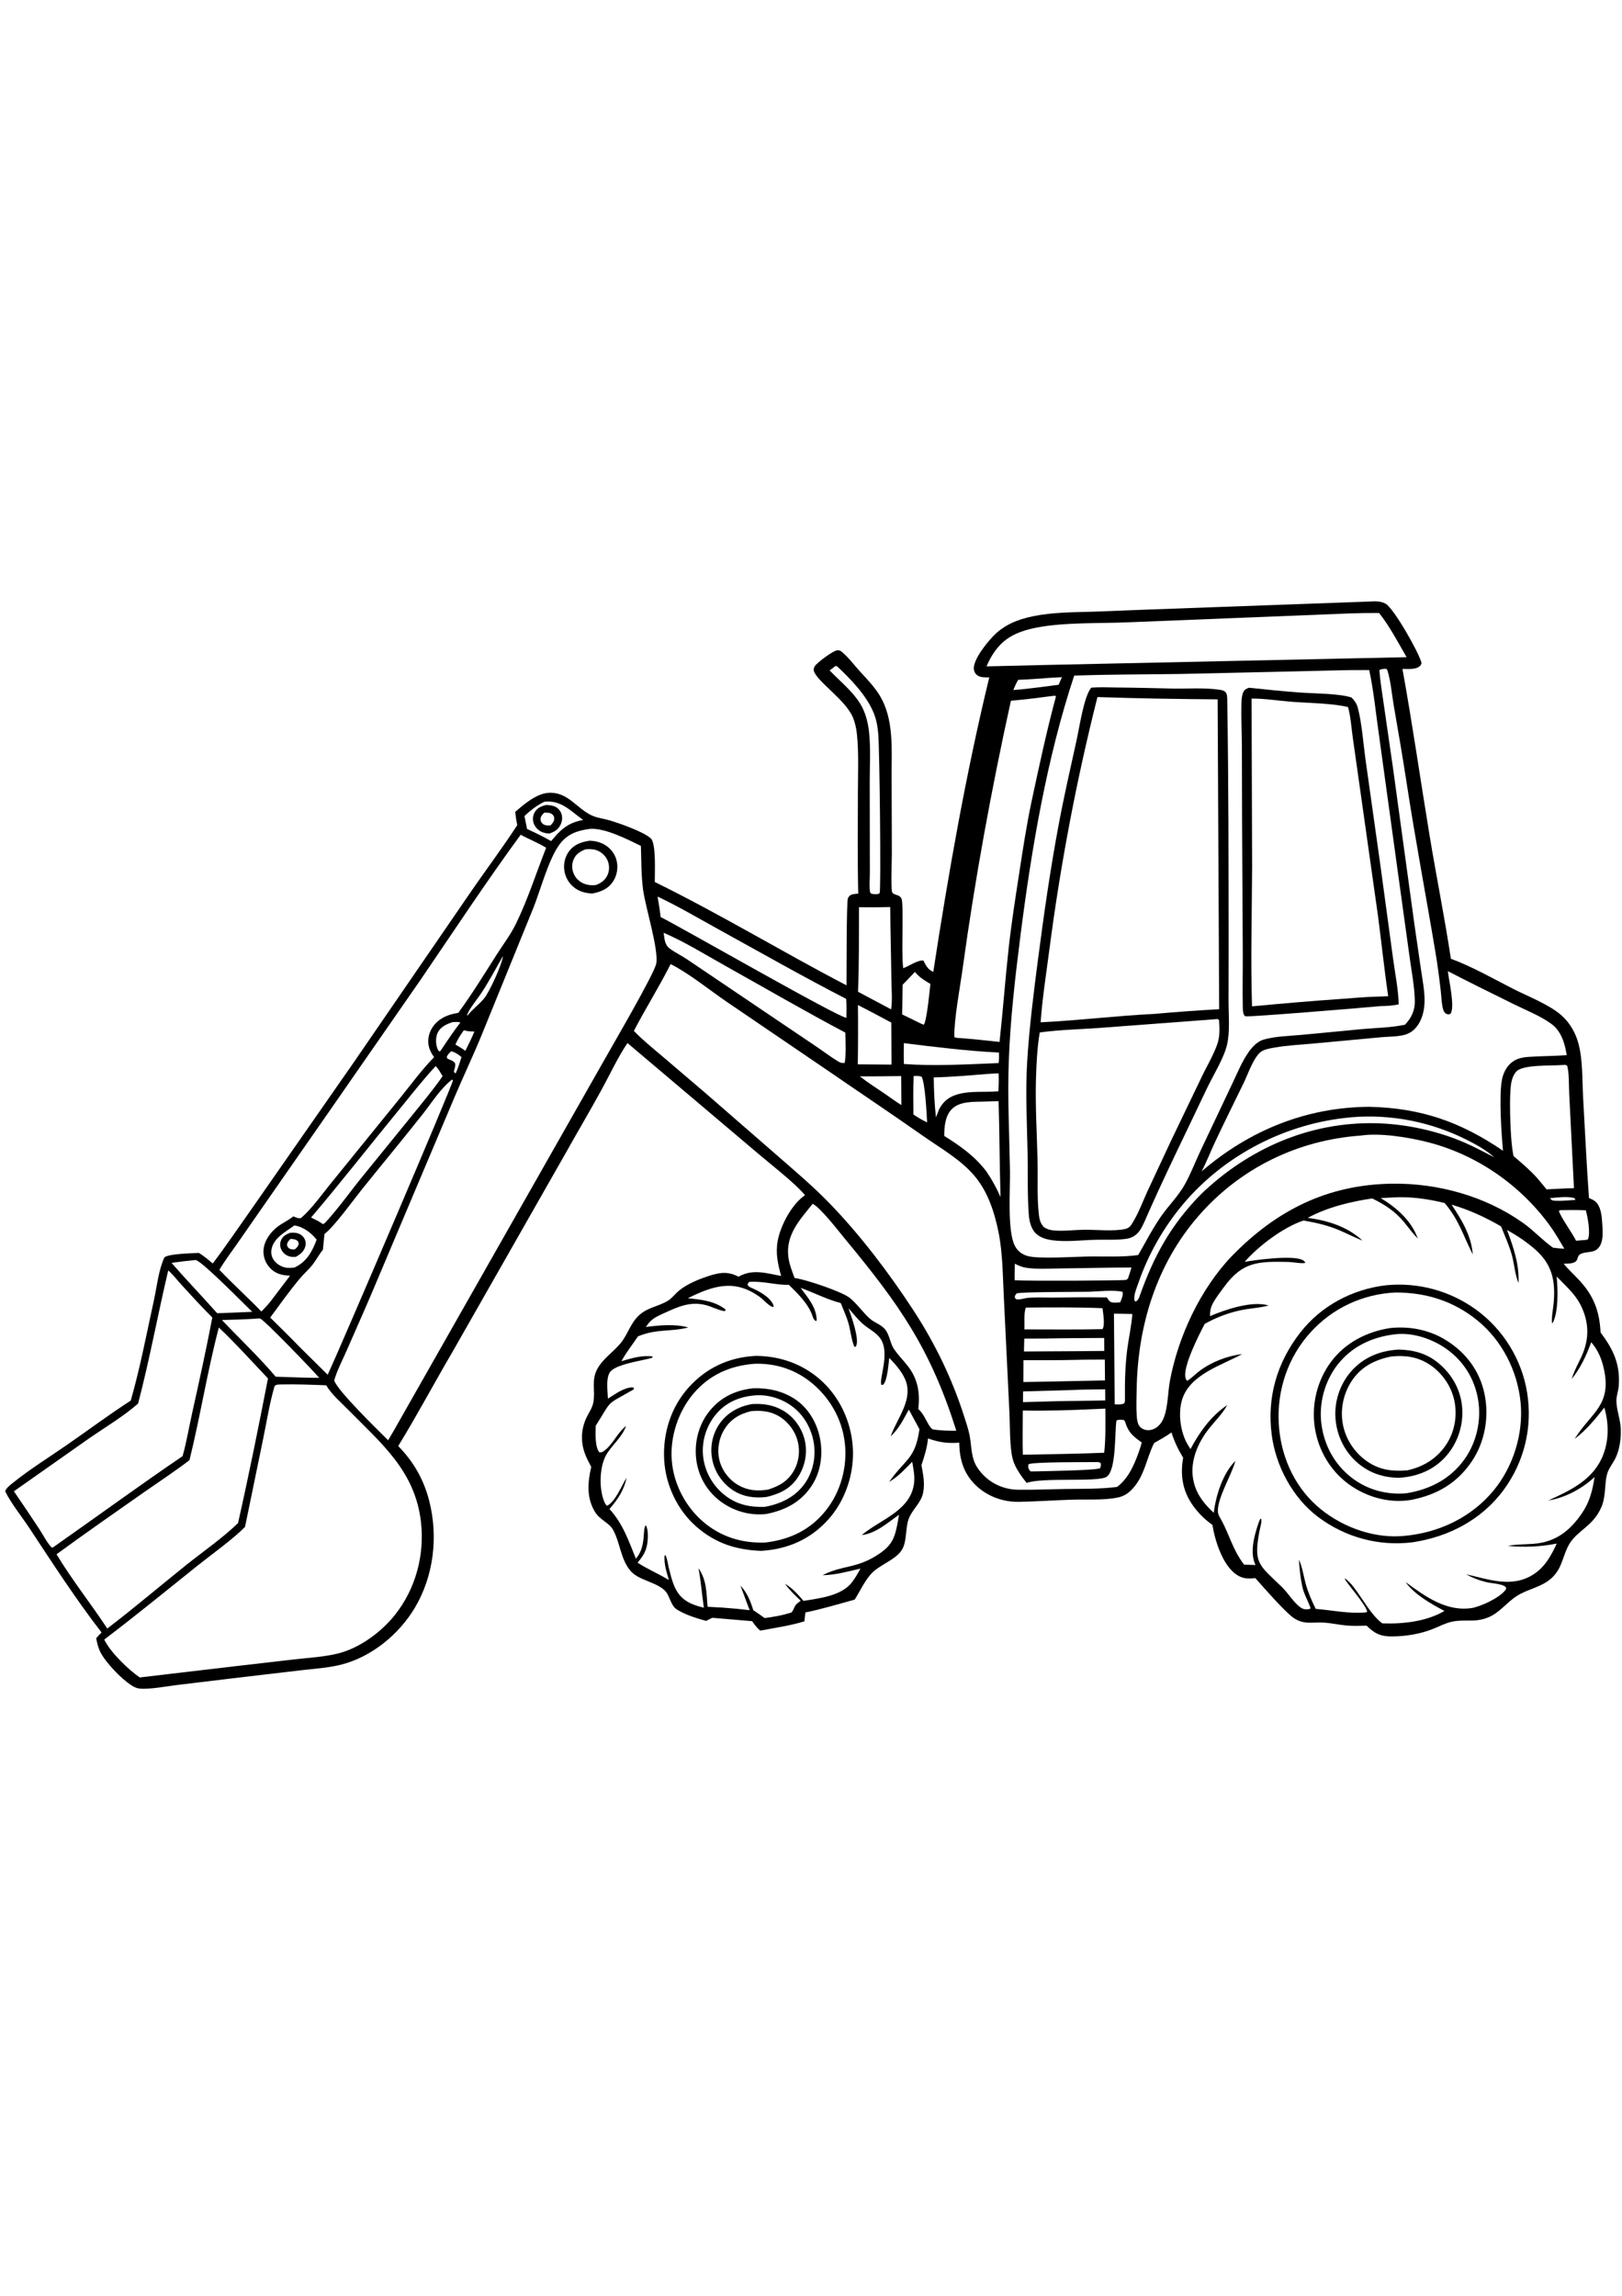 <?xml version="1.0" encoding="utf-8"?>
<!-- Generator: Adobe Illustrator 27.5.0, SVG Export Plug-In . SVG Version: 6.00 Build 0)  -->
<svg xmlns="http://www.w3.org/2000/svg" xmlns:xlink="http://www.w3.org/1999/xlink" viewBox="0 0 3999 4000" width="595" height="842" preserveAspectRatio="xMidYMid meet" data-scaled="true">
<g>
	<path style="fill:#FFFFFF;" d="M0,0h4000v4000H0V0z"/>
	<path d="M3375.625,653.207c13.742-0.801,28.203-1.656,40.68,5.383c20.273,11.441,83.004,121.856,88.457,146.316
		c-1.117,3.477-1.027,4.156-3.789,6.922c-9.848,9.852-30.383,7.254-43.285,7.387c24.859,137.004,44.547,275.203,67.234,412.609
		c16.625,100.68,36.949,200.895,52.164,301.793c52.902,19.602,103.801,48.934,154.102,74.524
		c36.48,18.559,88.051,38.266,118.434,64.957c20.402,17.926,34.691,42.723,41.816,68.848c11.277,41.344,9.34,91.969,11.754,134.715
		c4.621,82.223,8.488,164.652,14.387,246.781c5.508,2.371,11.25,4.746,15.82,8.711c12.734,10.988,15.391,32.504,16.445,48.379
		c1.641,24.309,7.422,67.285-24.023,74.684c-9.492,2.234-20.703,1.789-29.395,6.461c-8.09,4.352-5.426,12.695-10.953,17.695
		c-7.211,6.523-21.176,5.621-30.414,5.992c11.348,13.941,24.93,26.227,37.254,39.316c36.672,38.949,51.203,77.094,53.859,130.078
		c31.563,42.133,48.672,78.277,44.805,131.949c-0.898,12.32-6.172,25.328-5.82,37.422c0.664,22.508,9.727,44.852,10.742,67.691
		c1.094,24.004-2.813,53.551-14.101,74.996c-5.352,10.262-12.774,19.801-17.227,30.52c-9.961,24.125-3.594,57.496-16.055,87.109
		c-20.234,48.188-59.086,57.566-79.496,92.063c-15.848,26.785-16.535,55.863-39.566,79.805
		c-25.195,26.195-59.68,29.187-89.004,47.547c-25.758,16.129-42.676,41.789-71.879,53.551c-11.352,4.57-23.621,7.102-35.844,7.438
		c-18.102,0.496-36.973-0.902-54.692,3.281c-14.918,3.52-29.75,11.285-44,17.016c-32.523,13.082-66.863,18.602-101.895,18.949
		c-28.219,0.281-43.242-7.219-62.758-26.504c-16.86,0.434-33.895,1.082-50.707-0.523c-17.82-1.703-35.473-5.656-53.305-6.969
		c-13.703-1.008-27.551,0.668-41.297,0.008c-12.52-0.602-23.141-4.039-33.66-10.906c-21.227-13.852-75.727-76.809-95.625-98.992
		c-17.734,2.355-31.414,1.719-46.66-8.734c-34.07-23.355-52.727-83.809-58.98-122.383c-18.633-12.969-35.359-29.77-48.449-48.305
		c-25.348-35.891-31.176-74.582-23.66-117.145c-12.528-20.504-21.317-39.465-28.871-62.316
		c-13.406,9.828-28.438,17.75-42.797,26.109c-19.16,38.234-23.086,81.023-54.086,113.684c-9.672,10.191-19.73,16.902-33.465,20.113
		c-33.043,7.723-79.684,4.672-114.684,5.797c-43.488,1.395-87.016,4.469-130.5,5.309c-39.758,0.773-78.949-13.52-107.574-41.473
		c-29.676-28.98-39.547-64.004-40.043-104.461c-28.16,2.43-50.414-0.828-76.988-10.324c-2.309,22.848-8.961,44.149-16.262,65.829
		c4.176,22.625,8.875,44.836,4.238,67.773c-5.234,25.898-26.398,40.348-35.508,64.355c-9.359,24.672-3.184,59.082-19.438,80.367
		c-16.164,21.168-47.945,32.031-67.844,50.035c-18.73,16.949-32.445,47.363-45.933,68.855
		c-40.641,11.078-80.196,23.383-121.567,31.684l-2.547,21.895c-34.938,10.836-72.945,16.008-108.871,22.938
		c-8.066-6.672-13.895-15.016-20.086-23.359l-98.211-8.285l-15.082,7.633c-22.32-5.929-53.316-15.828-72.512-28.453
		c-16.121-10.597-16.363-35.109-30.973-47.945c-22.899-20.125-62.66-24.059-82.363-46.305
		c-24.906-28.125-26.121-70.961-43.98-102.531c-9.203-16.273-31.84-23.883-43.406-42.301c-22.051-35.121-18.922-73.469-9.98-111.922
		c-6.094-11.77-12.558-23.57-16.789-36.168c-10.172-30.273-7.512-61.699,7.293-89.855c5.676-10.801,12.41-21.051,14.691-33.195
		c5.352-28.488-5.43-53.594,9.352-81.504c14.418-27.227,41.207-42.898,59.758-66.758c16.938-21.789,23.219-48.473,44.695-67.391
		c21.887-19.277,47.234-20.691,70.449-35.098c9.785-6.07,17.664-16.91,26.563-24.375c20.332-17.059,50.906-29.195,75.953-37.117
		c26.668-8.438,45.863-10.59,71.078,2.547l1.445-0.769l2.426-1.25c32.793-17.16,66.883-6.254,101.242,0.203
		c-8.051-30.028-14.164-55.817-8.34-87.086c7.09-38.059,34.848-89.98,67.184-112.074c-23.223-28.781-89.824-80.269-120.867-106.988
		l-316.805-268.027c-23.836,35.352-42.93,76.766-63.461,114.289c-28.395,51.898-58.59,102.785-87.438,154.441l-281.645,494.469
		c-44.785,76.402-86.406,154.699-132.699,230.188c37.727,38.316,62.953,82.434,76.352,134.625
		c22.703,88.418,11.375,185.875-35.707,264.598c-39.5,66.043-107.898,121.586-183.305,140.063
		c-31.227,7.656-65.066,9.629-97.019,13.398l-167.59,19.68l-138.668,16.719c-26.711,3.348-55.002,8.899-81.886,9.199
		c-11.575,0.129-19.185-1.734-28.966-7.91c-25.706-16.23-64.366-56.305-77.903-83.297c-5.297-10.563-7.583-21.875-9.966-33.34
		c4.123-5,8.78-9.586,13.269-14.262c-61.958-79.867-121.833-172.258-177.688-256.891c-18.522-28.062-45.914-62.183-59.953-91.105
		c2.641-7.938,12.017-15.074,18.49-20.305c41.84-33.828,89.425-63.27,133.67-93.895c52.491-36.336,103.792-74.734,157.449-109.301
		c23.2-80.66,39.003-164.988,57.038-246.992c7.387-33.594,11.51-75.195,26.025-106.18c12.816-9.301,66.914-9.621,85.031-10.903
		c12.293,7.668,23.07,16.778,34.129,26.102c34.285-45.492,66.273-92.898,99.199-139.398l247.051-354.387l286.168-416.715
		c38.891-56.91,80.93-112.426,118.363-170.156c-2.578-10.703-3.824-21.476-5.148-32.391c21.688-18.98,52.481-45.27,82.375-47.086
		c47.543-2.891,68.504,38.426,107.02,56.059c12.73,5.832,28.379,7.535,41.922,11.422c23.379,6.715,85.996,28.645,103.145,45.031
		c13.609,13.004,9.414,86.941,9.695,107.309c160.734,78.805,314.055,172.09,472.723,254.727c0.164-25.621-0.293-205.942,3.5-215.004
		c0.363-0.867,2.281-3.523,3.078-4.5c4.965-6.082,15.098-5.852,22.316-6.609c-1.969-84.113-0.961-168.422-0.813-252.555
		c0.078-46.371,2.39-94.211-2.445-140.363c-1.473-14.07-4.395-28.07-9.809-41.187c-17.805-43.145-86.836-87.133-96.168-114.141
		c-1.609-4.664-0.156-8.66,2.359-12.609c5.645-8.848,45.652-38.605,55.5-38.961c4.547-0.168,7.332,0.887,10.75,3.691
		c16.645,13.684,32.078,34.707,46.926,50.777c16.258,17.598,32.996,35.082,45.711,55.523
		c36.641,58.902,30.02,133.324,30.246,199.656l0.594,190.067c0.055,17.793-2.684,83.539,0.602,96.078
		c1.73,6.613,14.262,6.61,19.234,11.211c0.855,0.789,3.504,3.77,4.027,5.164c5.804,15.516-0.633,134.598,3.867,168.656l0.395,2.867
		c12.793-4.442,37.066-21.348,49.789-18.719c5.684,11.398,10.324,20.793,22.094,26.789c0.715,0.363,1.449,0.695,2.176,1.043
		c37.148-242.195,80.199-487.781,138.008-725.883c-9.891-0.203-22.281,0.746-30.465-5.938c-4.621-3.773-7.277-9.305-7.586-15.234
		c-1.207-23.254,30.852-62.535,46.309-79.047c27.219-29.07,61.035-42.578,99.453-50.527c48.844-10.109,99.961-9.832,149.625-11.301
		l126.219-4.91L3375.625,653.207z"/>
	<path style="fill:#FFFFFF;" d="M3821.199,2123.871c16.305-1.758,42.961-4.852,58.563-0.668c3.23,0.867,2.988,2.192,4.41,4.918
		c-16.512,1.023-33.879,2.949-50.375,2.055C3826.762,2129.797,3825.91,2129.226,3821.199,2123.871z"/>
	<path style="fill:#FFFFFF;" d="M1112.32,1761.637c10.207,2.641,17.434,7.797,25.52,14.371c-4.297,13.547-8.309,27.137-14.32,40.043
		l-3.238-1.566l-1.227-3.824c1.988-6.602,4.176-12.219,3.02-19.148c-4.168-6.707-12.594-8.449-19.434-11.871l-1.172-3.59
		C1103.43,1769.774,1107.793,1766.133,1112.32,1761.637z"/>
	<path style="fill:#FFFFFF;" d="M1143.656,1709.817c8.707,2.867,16.875,3.008,25.922,3.238
		c-6.465,16.289-14.531,31.891-22.289,47.586c-7.816-5.758-15.949-10.539-24.355-15.344
		C1127.949,1732.336,1135.676,1721.074,1143.656,1709.817z"/>
	<path style="fill:#FFFFFF;" d="M1239.961,1527.051c-1.613,19.34-33.02,88.305-46.375,104.399
		c-12.734,15.348-28.719,26.516-41.344,42.586l-0.488-1.457c2.195-11.578,26.66-41.805,34.391-53.453
		C1205.703,1589.645,1222.484,1557.816,1239.961,1527.051z"/>
	<path style="fill:#FFFFFF;" d="M1116.063,1689.82c6.555-0.313,12.734-0.906,19.16,0.785
		c-17.016,21.934-32.293,44.828-47.613,67.961l-3.223,3.793c-4.395-2.227-4.313-3.141-6.02-7.594
		c-4.516-11.789-4.605-28.024,1.09-39.434C1086.726,1700.75,1101.547,1694.695,1116.063,1689.82z"/>
	<path style="fill:#FFFFFF;" d="M2592.707,840.992l25.547-1.336c-3.008,6.098-5.52,12.387-8.102,18.676
		c-30.929,4.129-61.832,8.133-92.871,11.383l-18.832,1.66c3.383-9.039,7.047-16.875,11.84-25.25
		C2537.727,845.348,2565.313,842.797,2592.707,840.992z"/>
	<path style="fill:#FFFFFF;" d="M2252.645,1822.703c6.824-0.137,13.461-0.98,19.75,2.117c8.516,15.902,12.305,90.922,13.395,112.258
		c-11.98-5.652-22.774-12.102-33.797-19.434C2251.809,1886.031,2251.027,1854.277,2252.645,1822.703z"/>
	<path style="fill:#FFFFFF;" d="M2699.594,2774.375c5.258-0.207,8.957-0.477,13.832,1.965c1.496,5.34,0.48,7.488-0.828,12.785
		c-7.234,5.895-140.543,7.496-162.305,8.188l-9.258,0.016c-1.699-1.633-2.27-2.02-3.652-4.211c-2.539-4.02-3.066-8.82-1.691-13.25
		C2543.348,2773.688,2680.645,2774.594,2699.594,2774.375z"/>
	<path style="fill:#FFFFFF;" d="M2191.918,1823.176l29.984-0.27l0.477,71.508c-13.617-8.379-26.617-18.059-39.762-27.168
		c-21.117-14.238-42.668-28.074-62.75-43.758C2143.898,1823.73,2167.887,1823.586,2191.918,1823.176z"/>
	<path style="fill:#FFFFFF;" d="M3847.262,2153.309c20.891-0.449,41.578-0.48,62.465,0.309c4.766,16.695,12.109,56.094,5.156,71.879
		l-4.922,1.266l-24.207,1.918c-9.738-19.66-38.203-58.348-42.406-73.668L3847.262,2153.309z"/>
	<path style="fill:#FFFFFF;" d="M2687,2354.418c24.828-0.77,56.523-5.023,80.641,0.152c2.133,8.816-2.672,18.098-5.938,26.199
		c-5.972,0.145-14.926,1.426-20.676-0.192c-6.473-1.816-8.574-6.89-12.071-12.023c-44.758-0.754-89.441-0.258-134.199,0.367
		c-20.25-0.07-41.184-1.102-61.352,0.703c-7.953,0.711-19.367,5.168-26.836,3.516c-2.848-0.629-3.203-2.438-4.699-4.672
		c0.656-5.344,1.137-5.754,4.688-9.871C2516.121,2354.508,2667.566,2354.961,2687,2354.418z"/>
	<path style="fill:#FFFFFF;" d="M2640.922,2596.773c27.91-1.391,55.969-1.375,83.914-1.824l0.105,27.383
		c-40.207,1.117-80.484,1.039-120.711,2l-82.058,2.266l0.168-26.375L2640.922,2596.773z"/>
	<path style="fill:#FFFFFF;" d="M2577.109,2469.766c48.398-1.023,96.832-1.059,145.238-1.406l0.25,32l-55.605,0.563l-142.457,0.801
		l0.801-31.762L2577.109,2469.766z"/>
	<path style="fill:#FFFFFF;" d="M2255.64,1566.16c11.172,13.281,23.465,20.926,38.231,29.547
		c-1.668,15.797-9.035,92.336-16.391,100.746l-6.887-2.922l-46.355-22.609l1.129-73.109
		C2235.637,1587.453,2245.57,1576.719,2255.64,1566.16z"/>
	<path style="fill:#FFFFFF;" d="M2746.395,2408.508c15.102-0.039,30.242,0.496,45.344,0.781c-1.945,28.75-8.75,57.805-12.461,86.485
		c-5.352,41.351-6.176,82.207-5.746,123.855c0.148,3.965-0.004,6.121-1.695,9.731c-6.902,3.929-15.785,2.758-23.516,2.719
		L2746.395,2408.508z"/>
	<path style="fill:#FFFFFF;" d="M2435.59,1817.543c8.82-0.789,17.734-0.953,26.582-1.34c0.488,14.773,0.262,29.309-0.43,44.07
		c-33.266,3.281-68.07-1.801-100.668,7.601c-21.762,6.274-34.836,16.82-45.621,36.551l-7.867,20.223
		c-3.609-32.652-5.141-65.617-5.476-98.457C2346.543,1825.137,2391.293,1821.105,2435.59,1817.543z"/>
	<path style="fill:#FFFFFF;" d="M725.691,2191.094c21.59,2.742,41.75,18.293,54.953,34.926l-1.168,3.105
		c-10.813,28.516-24.805,52.684-53.98,65.848c-6.102,0.383-12.555,1.02-18.641,0.352c-11.285-1.234-23.512-8.242-30.5-17.125
		c-6.359-8.086-8.801-17.988-6.969-28.121C674.559,2221.469,704.398,2206.789,725.691,2191.094z"/>
	<path d="M715.23,2209.133c5.188-0.285,10.352-0.512,15.492,0.457c7.629,1.437,15.004,6.078,19.152,12.703
		c4.008,6.398,4.695,14.145,2.566,21.324c-3.582,12.102-12.516,18.918-23.07,24.777c-6.465,0.422-12.477,0.484-18.594-1.984
		c-8.352-3.371-14.996-9.766-18.219-18.211c-2.676-7.02-2.297-15.008,0.863-21.816
		C697.949,2216.613,705.734,2213.055,715.23,2209.133z"/>
	<path style="fill:#FFFFFF;" d="M716.281,2224.309c4.797,0.25,10.719,0.523,14.961,3.078c4.324,2.605,4.551,5.078,5.348,9.528
		c-2.148,6.511-4.777,8.969-10.02,13.277c-3.875,0.059-8.711,0.203-12.23-1.707c-5.027-2.727-5.512-4.961-6.887-10.004
		C708.73,2231.648,711.375,2229.078,716.281,2224.309z"/>
	<path style="fill:#FFFFFF;" d="M1342.18,1146.625c41.484-4.57,64.301,22.73,95.57,44.926c-27.156,4.91-45.039,14.899-63.871,34.809
		l-15.211,17.316c-19.262-11.117-38.973-20.617-59.172-29.848l-6.477-31.824C1307.637,1167.922,1323.887,1155.488,1342.18,1146.625z
		"/>
	<path d="M1346.449,1154.637c6.449,0.242,12.992,0.895,19.164,2.91c7.984,2.609,14.652,9.211,17.875,16.906
		c3.945,9.414,2.855,20.094-1.598,29.113c-6.055,12.266-15.02,17.18-27.5,21.516c-6.863-0.441-13.23-1.344-19.5-4.375
		c-9.305-4.5-16.699-12.664-19.621-22.649c-2.508-8.566-1.442-17.57,2.957-25.324
		C1324.578,1161.535,1334.563,1157.617,1346.449,1154.637z"/>
	<path style="fill:#FFFFFF;" d="M1341.57,1173.715c6.902-0.375,15.152-0.594,20.582,4.465c3.438,3.203,4.781,7.117,4.262,11.773
		c-0.699,6.262-5.051,10.645-9.191,14.938c-6.578,0.574-14.074,0.652-19.348-4.004c-3.719-3.281-5.379-7.277-5.148-12.223
		C1333.02,1182.332,1337.477,1178.012,1341.57,1173.715z"/>
	<path style="fill:#FFFFFF;" d="M2502.027,2285.398c9.238,4.578,17.684,8.434,27.965,9.961c27.855,4.141,57.864,1.836,85.965,1.59
		c57.906-0.508,115.805-2.262,173.711-2.168c-2.512,8.688-5.469,17.258-8.281,25.848c-0.293,0.598-0.449,1.281-0.883,1.785
		c-0.105,0.125-3.441,2.691-3.738,2.773c-8.18,2.23-249.508,2.977-275.18,0.988
		C2501.265,2312.613,2501.797,2298.965,2502.027,2285.398z"/>
	<path style="fill:#FFFFFF;" d="M2228.371,1741.668c78.418,9.789,155.508,19.227,234.551,23.234
		c0.258,8.77,0.211,17.199-0.66,25.934c-77.344,3-156.5,7.894-233.715,2.273C2227.805,1776.02,2228.32,1758.777,2228.371,1741.668z"
		/>
	<path style="fill:#FFFFFF;" d="M2529.266,2393.457c62.559-0.508,126.445-1.058,188.906,1.531
		c1.438,11.941,6.789,42.086-0.047,51.695c-64.133,1.426-128.406,0.594-192.555,0.586
		C2526.57,2431.703,2523.633,2407.133,2529.266,2393.457z"/>
	<path style="fill:#FFFFFF;" d="M2115.238,1647.75c27.516,14.211,54.972,28.488,82.188,43.27l0.637,103.578l-83.211-0.691
		C2115.699,1745.16,2115.754,1696.5,2115.238,1647.75z"/>
	<path style="fill:#FFFFFF;" d="M482.594,2276.231c17.016,4.183,117.801,107.375,139.27,127.746l-57.531,2.41
		c-9.648,0.629-19.359,0.691-29.027,0.941c-37.043-41.766-75.773-81.945-112.465-124.051
		C442.754,2280.344,462.559,2278.082,482.594,2276.231z"/>
	<path style="fill:#FFFFFF;" d="M2653.465,2522.391c23.441-0.77,46.984-0.539,70.441-0.684l0.418,51.32l-123.41,2.551l-77.82,1.457
		l0.234-53.828C2566.726,2523.34,2610.074,2523.355,2653.465,2522.391z"/>
	<path style="fill:#FFFFFF;" d="M2059.945,811.93l4.191,1.184c33.48,31.41,71.148,70.301,89.188,112.914
		c7.418,17.523,10.43,34.805,12.012,53.73c3.285,39.152,7.125,384.082,3.41,391.613c-1.387,2.808-4.664,2.488-7.469,3.137
		l-1.813-0.031c-3.613-0.094-11.695,0.203-13.613-3.391c-3.328-6.234-1.211-41.027-1.242-49.285L2144.289,1097
		c-0.004-40.535,2.684-82.918-1.801-123.137c-2.156-19.348-6.82-39.262-15.219-56.906c-17.582-36.941-54.023-64.773-81.852-94.004
		L2059.945,811.93z"/>
	<path style="fill:#FFFFFF;" d="M627.113,2421.063c4.484-0.375,9.234-0.992,13.727-0.813
		c7.578,0.297,133.98,131.348,146.082,146.465c-27.215,0.047-54.488-1.172-81.691-1.977l-25.551-0.844
		c-41.113-48.621-88.656-93.402-132.496-139.723C573.867,2423.527,600.469,2422.699,627.113,2421.063z"/>
	<path style="fill:#FFFFFF;" d="M1073.984,1798.375c6.918,5.73,12.363,16.977,17.242,24.715
		c-22.398,32.508-48.191,63.102-72.879,93.887l-119.711,147.305c-32.047,38.855-61.543,81.422-95.496,118.48
		c-2.484,2.707-3.769,3.836-7.199,5.023l-3.848-2.863c-7.965-5.2-16.625-9.149-25.152-13.336
		c73.684-86.734,143.43-176.273,215.625-264.207C1012.551,1870.851,1041.84,1833.031,1073.984,1798.375z"/>
	<path style="fill:#FFFFFF;" d="M3330.031,1924.637c0.754-0.086,1.504-0.199,2.258-0.266c98.129-8.27,197.199,11.746,284.895,56.094
		c23.305,11.789,47.305,25.152,66.879,42.625c-24.547-12.555-49.121-25.926-74.449-36.816
		c-66.797-28.715-144.336-45.449-217.035-47.156c-163.438-3.84-314.227,62.402-431.082,174.48
		c-74.348,75.648-116.238,151.621-151.535,251.051c-2.183,6.145-4.117,11.18-10.191,14.051c-3.195-2.789-2.613-1.281-3.078-5.227
		c-1.43-12.145,5.941-28.902,9.871-40.34c24.348-70.863,62.102-137.23,110.344-194.574
		C3019.672,2016.395,3171.688,1938.773,3330.031,1924.637z"/>
	<path style="fill:#FFFFFF;" d="M2426.09,1885.742l35.855-1.059c2.488,78.719,2.367,157.535,4.914,236.289
		c-10.004-22.113-21.039-42.668-34.754-62.711c-28.313-37.645-64.531-63.199-104.063-87.781c0.023-21.66,1.891-47.711,17.063-64.547
		C2364.504,1884.41,2399.496,1886.578,2426.09,1885.742z"/>
	<path style="fill:#FFFFFF;" d="M2117.84,1406.484c25.688,0.844,51.371,0.188,77.063-0.277
		c0.172,59.207,2.156,118.512,2.754,177.742c0.242,23.992,2.871,50.828-0.555,74.496L2115.39,1615
		C2118.328,1545.621,2117.473,1475.93,2117.84,1406.484z"/>
	<path style="fill:#FFFFFF;" d="M2699.387,2643.691l25.855-1.172c0.023,36.027,1.172,73.004-2.887,108.824
		c-60.528,2.551-121.254,3.16-181.828,4.625l-18.742,0.129c-0.965-36.219-0.149-72.617-0.074-108.855
		C2580.723,2648.422,2640.445,2646.426,2699.387,2643.691z"/>
	<path style="fill:#FFFFFF;" d="M1621.266,1380.387c50.531,23.84,99.898,53.074,148.871,80.035
		c105.105,57.852,209.512,117.391,316.203,172.266c1.019,15.539,0.738,30.957,0.441,46.516
		c-19.02-0.211-400.469-219.137-457.941-248.352C1626.859,1413.941,1624.023,1397.18,1621.266,1380.387z"/>
	<path style="fill:#FFFFFF;" d="M1636.25,1469.73c51.688,22.004,102.383,53.699,151.52,81.152
		c98.562,55.063,196.605,112.117,296.379,164.875c0.539,24.676,2.285,50.105-1.496,74.547c-5.965,0.527-9.984,0.23-15.273-2.938
		c-18.391-11.02-35.918-24.57-53.754-36.563l-136.887-92.316l-181.941-122.813c-14.195-9.75-30.297-17.059-43.969-27.445
		C1638.402,1498.789,1638.297,1483.949,1636.25,1469.73z"/>
	<path style="fill:#FFFFFF;" d="M3850.594,1795.746c4.672-0.418,8.645-1.238,12.938,1.125c5.347,14.918,4.336,52.855,5.355,70.086
		l11.664,232.121c-22.535,0.547-45.074,1.941-67.586,3.047c-7.48-9.535-15.449-18.734-23.227-28.031
		c-17.879-19.797-37.984-36.992-58.301-54.192c-1.953-10.609-3.512-21.191-4.527-31.933c-3.211-33.941-6.613-116.891-0.891-148.645
		c1.773-9.832,5.582-20.012,12.297-27.563C3753.91,1794.219,3825.027,1797.637,3850.594,1795.746z"/>
	<path style="fill:#FFFFFF;" d="M2003.672,2137.668c20.324,10.652,63.441,66.938,80.164,87.133
		c134.375,162.301,209.844,269.453,273.953,472.176c-19.707,0.273-38.98-0.156-58.465-3.356
		c-12.953-9.539-17.496-34.117-35.367-50.145c5.019-39.992-1.289-75.172-26.762-107.16c-10.629-13.344-22.91-25.879-32.625-39.887
		c-9.957-14.359-10.645-33.766-21.641-48.223c-9.832-12.929-26.871-17.07-38.645-27.699c-17.441-15.746-30.668-35.625-48.996-50.699
		c-18.535-15.242-109.723-46.129-136.254-49.172c-6.34-17.449-13.531-34.895-15.578-53.492
		C1937.539,2213.355,1972.395,2176.422,2003.672,2137.668z"/>
	<path style="fill:#FFFFFF;" d="M1114.605,1831.473l2.027,2.152c-0.031,9.961-278.406,660.477-308.68,725.477l-69.234-68.422
		c-23.66-24.68-48.242-48.508-72.543-72.551c23.457-31.895,46.969-64.864,72.269-95.281c9.625-11.57,21.156-21.469,30.652-33.145
		c9.977-12.262,16.773-26.293,27.012-38.609l3.859-38.965c24.313-18.414,71.828-84.516,93.469-111.449
		c49.598-61.727,100.297-122.637,149.352-184.785C1064.063,1888.945,1087.184,1852.059,1114.605,1831.473z"/>
	<path style="fill:#FFFFFF;" d="M2597.719,885.57l4.035-0.242c1.934,2.633,1.844,1.313,1.176,3.777
		c-22.734,84.297-40.922,169.773-59.242,255.117c-12.547,58.469-21.555,118.363-30.699,177.469
		c-9.73,62.883-19.613,126.172-26.551,189.426c-8.309,75.785-13.793,151.887-22.094,227.613
		c-32.207-3.625-64.367-6.976-96.676-9.512c-5.449-0.145-9.688-0.238-14.797-2.477c-1.027-43.23,14.266-123.394,20.578-169.406
		c30.352-221.094,70.93-441.68,118.902-659.586C2527.633,894.629,2562.609,890.168,2597.719,885.57z"/>
	<path style="fill:#FFFFFF;" d="M3327.324,682.488c24.309-0.855,48.52-1.238,72.84-1.09c26.121,33.016,46.762,72.602,67.785,108.941
		l-895.535,19.32l-139.965,3.336c7.09-18.156,17.992-35.945,31.035-50.461c23.383-26.02,56.426-38.008,89.895-44.68
		c70.602-14.074,157.844-10.332,231.102-13.598L3327.324,682.488z"/>
	<path style="fill:#FFFFFF;" d="M414.793,2301.934c11.59,10.004,22.113,23.98,32.523,35.316
		c25.023,27.254,49.918,54.66,76.156,80.754c-15.012,78.504-32.238,157.027-49.637,235.047
		c-7.887,35.383-13.832,71.836-23.676,106.664c-105.315,71.43-208.16,146.809-312.375,219.859c-3.316,2.73-5.785,4.418-9.846,5.852
		c-11.773-11.574-21.536-31.563-30.75-45.531c-20.706-31.398-41.57-62.652-62.933-93.605l186.83-131.406
		c39.493-27.25,83.331-53.199,119.402-84.832C368.866,2521.633,388.946,2410.941,414.793,2301.934z"/>
	<path style="fill:#FFFFFF;" d="M539.531,2442.598c41.777,39.594,81.488,83.813,121.18,125.609
		c-23.137,118.852-47.215,238.34-73.813,356.441c-38.898,37.68-85.953,69.844-128.344,103.789
		c-64.715,51.816-128.228,105.933-194.086,156.195c-40.469-61.578-87.174-119.918-125.086-183.035
		c71.372-52.223,144.056-102.848,216.527-153.543c37.094-25.949,75.309-51.043,111.274-78.5
		C493.871,2661.219,511.223,2550.52,539.531,2442.598z"/>
	<path style="fill:#FFFFFF;" d="M1283.773,1227.934c20.574,11.473,42.598,19.645,62.715,32.203
		c-24.484,62.023-44.914,126.613-74.109,186.648c-13.207,27.16-32.184,52.145-48.426,77.645
		c-30.687,48.183-60.199,96.379-93.98,142.512c-16.176,2.758-31.481,7.031-45.074,16.594
		c-15.031,10.578-25.746,26.453-28.473,44.762c-2.781,18.656,3.383,33.141,13.797,47.973
		c-30.684,31.191-57.629,68.426-85.266,102.438l-166,204.664c-24.367,29.535-48.172,64.469-76.906,89.563
		c-6.711,1.535-12.723-1.875-18.875-4.293c-12.129,9.891-26.402,15.961-38.77,25.48c-17.23,13.266-32.492,33.777-34.59,55.992
		c-1.559,16.472,4.004,32.75,15.152,44.945c14.27,15.606,30.18,18.828,50.191,19.859l-48.309,63.605
		c-6.996,8.817-14.504,16.696-22.422,24.672c-33.813-34.957-70.047-67.656-103.535-102.773
		c13.012-21.949,28.395-42.274,42.992-63.172l63.379-91.156l173.481-249.219l218.395-314.594
		C1119.976,1463.726,1198.934,1343.664,1283.773,1227.934z"/>
	<path style="fill:#FFFFFF;" d="M3354.563,1969.57c47.055-7.348,117.188,4.027,164.223,15.902
		c120.566,30.426,228.027,104.492,301.406,204.652c13.555,18.504,24.988,38.613,36.707,58.309
		c-9.391-0.289-18.633-1.449-27.953-2.566c-26.141-18.375-47.852-42.664-74.188-61.277
		c-93.356-65.969-209.676-98.141-323.371-96.461c-158.938,2.348-284.695,65.832-394.023,178.09
		c-77.766,80.938-133.305,199.645-153.313,309.953c-5.352,29.492-4.316,74.59-20.219,99.57
		c-6.297,9.898-15.828,17.535-27.582,19.578c-8.121,1.414-17.102-0.695-23.535-5.922c-8.164-6.637-9.441-19.289-10.109-29.102
		c-1.484-21.715-0.523-44.09-0.168-65.848c2.555-156.242,48.789-308.016,152.879-427.305
		C3057.813,2049.68,3199.512,1980.637,3354.563,1969.57z"/>
	<path style="fill:#FFFFFF;" d="M3415.754,818.832c2.262,0.344,0.68-0.027,4.297,2.297c8.82,26.66,11.152,58.894,15.941,86.75
		c10.953,63.703,22.094,127.305,31.848,191.207c21.414,140.293,48.058,280.027,71.453,420.035
		c5.094,30.492,9.086,61.297,12.664,92.004c1.551,13.344,1.91,27.027,4.316,40.234c1.027,5.637,3.391,15.02,9.058,17.762
		c4.809,2.324,6.208,2.121,10.793,0.32c11.672-16.434-4.07-82.738-6.504-105.172c54.121,28.012,108.879,54.883,163.516,81.875
		c29.84,14.742,64.125,28.18,91.18,47.672c25.039,18.035,33.813,48.492,38.441,77.523c-31.484,2.281-63.059,2.102-94.516,4.266
		c-19.594,1.348-36.309,5.988-49.402,21.629c-8.059,9.629-13.191,21.684-15.66,33.938c-7.914,39.238-1.426,134.129,2.43,175.785
		c-104.727-71.262-201.492-105.266-329.273-108.348c-156.07,0.933-295.773,57.98-413.723,159.086
		c12.398-23.672,22.164-49.109,33.574-73.344c22.828-48.484,46.648-96.43,70.121-144.59c10.648-21.852,22.398-57.898,39.891-74.656
		c8.254-7.91,25.664-10.645,36.762-12.594c31.465-5.523,64.488-7,96.332-9.945l165.867-15.418
		c18.512-1.727,41.391-1.109,59.16-6.313c10.391-3.047,19.352-8.949,26.406-17.156c15.59-18.129,21.273-42.625,21.504-66.008
		c0.246-24.672-4.918-50.863-8.496-75.242l-16.539-113.672l-52.707-384.602l-22.895-158.141
		c-3.867-27.648-8.793-55.711-10.684-83.543C3404.621,819.141,3410.828,819.504,3415.754,818.832z"/>
	<path style="fill:#FFFFFF;" d="M692.375,2582.969c37.055-0.781,74.832,0.523,111.863,2.117
		c13.269,22.578,35.879,41.605,54.25,60.293c82.73,84.164,164.883,151.027,179.359,276.477
		c9.395,81.426-13.07,165.16-64.398,229.477c-34.082,42.711-87.301,81.82-140.945,94.969c-34.371,8.422-71.609,10.328-106.73,14.336
		l-149.934,17.313l-231.247,27.223c-28.033-18.914-73.268-62.942-87.572-93.473c77.381-58.563,152.659-120.222,228.425-180.883
		c36.465-29.195,86.969-64.852,118.629-96.645l45.148-219.207c8.742-42.453,15.613-86.871,27.879-128.398
		C682.086,2582.57,686.102,2583.391,692.375,2582.969z"/>
	<path style="fill:#FFFFFF;" d="M1653.426,1546.84c42.621,21.059,95.652,63.664,136.465,91.719l245.621,167.098
		c80.148,55.141,161.039,109.09,240.641,165.016c42.855,30.105,92.133,57.719,126.254,97.989
		c33.113,39.074,49.492,89.738,59.461,139.191c10.406,51.621,10.262,106.707,13.047,159.238l13.742,284.231
		c1.723,33.5,0.191,86.23,8.48,116.598c5.637,20.648,20.828,41.133,33.973,57.727c41.52-14.406,174.586-1.098,196.918-14.918
		c24.937-15.434,19.82-111.906,24.656-138.918c5.422-2.676,11.027-1.688,16.973-1.555c4.457,2.707,4.23,4.746,5.773,9.371
		c7.73,23.227,20.364,32.727,39.605,46.41c-3.73,13.91-8.473,27.074-13.73,40.477c-11.164,27.246-23.441,50.688-47.02,69.035
		c-41.809,5.453-86.391,4.504-128.523,5.133c-38.781,0.582-77.809,2.453-116.578,1.797c-40.551-0.688-78.273-21.152-100.215-55.535
		c-15.473-24.238-13.18-52-18.586-79.043c-3.043-15.219-8.273-30.551-12.992-45.34c-29.75-93.285-71.961-180.637-125.496-262.512
		c-60.078-91.871-130.98-185.594-207.574-264.434c-41.285-42.496-86.113-80.176-130.617-119.094l-175.168-152.398l-105.715-90.16
		c-23.695-20.176-48.469-39.937-70.039-62.41C1591.699,1655.984,1625.207,1602.813,1653.426,1546.84z"/>
	<path style="fill:#FFFFFF;" d="M1454.223,1213.578c36.988-2.992,92.957,25.98,125.902,41.957c1.211,36,0.633,73.527,5.57,109.207
		c6.035,43.598,38.355,145.145,32.313,180.578c-4.223,24.77-110.254,205.813-132.113,244.852l-514.699,906.09l-14.273,24.273
		c-25.008-24.941-124.59-121.523-133.023-147.398c7.031-24.597,20.051-49.152,30.297-72.676
		c21.504-49.359,43.664-98.43,64.617-148.027l201.539-476.969c22.254-52.563,46.957-104.188,68.465-157.035l126.289-310.32
		c17.434-43.703,37.676-120.93,64.922-156.918C1399.324,1225.707,1423.93,1217.598,1454.223,1213.578z"/>
	<path d="M1453.437,1242.734c12.949,0.223,25.516,3.176,36.828,9.637c14.77,8.434,25.797,22.43,29.895,39
		c4.285,17.316,1.34,36.445-8.422,51.434c-12.203,18.734-30.363,26.082-51.379,30.039c-14.59-0.496-28.539-3.77-40.828-11.941
		c-14.574-9.691-24.551-24.953-27.734-42.152c-3.094-16.723,0.313-34.59,10.149-48.57
		C1414.586,1252.219,1432.699,1245.945,1453.437,1242.734z"/>
	<path style="fill:#FFFFFF;" d="M1443.945,1263.805c8.75-0.527,17.887-0.777,26.266,2.125c12.313,4.266,22.699,13.66,27.816,25.676
		c4.68,11.004,4.848,24.285-0.027,35.246c-5.762,12.965-15.477,19.883-28.309,24.895c-9.273,1.488-19.141,0.727-28.012-2.445
		c-12.266-4.387-22.469-13.723-27.441-25.816c-4.457-10.844-4.746-23.535-0.133-34.387
		C1420.059,1275.094,1430.414,1269.223,1443.945,1263.805z"/>
	<path style="fill:#FFFFFF;" d="M1846.906,2330.215c32.059-2.847,65.168,7.906,98.07,7.285
		c21.914,21.219,49.074,47.867,58.457,77.555c1.691,5.352,3.504,9.273,8.707,11.977l1.391-2.957
		c-1.105-32.203-21.445-54.395-39.637-79.234c33.317,12.086,64.586,28.574,99.098,37.574c6.352,16.805,14.305,33.348,19.125,50.672
		c5.152,18.523,6.742,38.793,14.047,56.551l2.711,0.809c0.52-0.602,1.168-1.113,1.559-1.809
		c9.418-16.707-11.844-74.445-18.457-93.477c11.27,12.68,21.918,26.488,34.512,37.863c14.051,12.692,33.82,21.363,44.461,37.348
		c24,36.047-4.266,99.066,2.074,113.652c3.066-0.148,3.281,0.523,5.148-1.348c9.465-9.465,12.656-51.578,14.285-65.125
		c14.594,15.168,30.035,32.422,38.727,51.832c21.871,48.84-17.824,94.511-34.16,138.496l-1.133,3.098
		c19.898-18.23,32.035-42.719,44.793-66.09c8.477,16.199,17.586,32.102,26.188,48.25c-10.168,73.629-34.52,73.41-73.074,127.832
		l-1.648,2.355l1.621-1.016l2.672-1.738c20.203-12.961,36.015-29.895,52.547-47.07c2.902,17.102,6.699,34.598,4.715,52.012
		c-7.793,68.367-81.922,89.664-127.222,127.238c-0.574,0.477-1.141,0.973-1.711,1.461c34.133-3.754,64.762-30.895,91.676-50.152
		c-2.633,16.465-5.539,34.672-10.848,50.48c-6.973,20.754-19.754,33.449-37.414,45.512c-54.336,37.109-88.73,27.602-137.633,51.863
		l-2.508,1.266c31.313-0.398,62.844-9.344,93.242-16.246c-5.652,11.222-12.68,22.664-20.145,32.773
		c-25.453,34.473-80.336,40.238-120.156,46.754c-14.082-16.34-26.898-31.008-45.535-42.156
		c11.355,15.895,24.555,28.426,38.676,41.719c-1.969,1.52-3.879,3.082-5.832,4.621c-4.602,3.629-7.34,5.961-9.684,11.511
		c-1.922,4.547-3.875,8.25-6.504,12.438c-20.875,7.301-45.012,11.34-66.945,14.215c-9.144-6.742-18.371-13.164-27.918-19.332
		c-7.453-23.586-14.691-42.258-31.699-60.746l22.649,60.66c-22.145-2.695-44.207-4.754-66.457-6.344l-37.074-2.055
		c-3.535-35.27-1.703-64.723-22.594-95.164c6.164,32.148,8.473,64.988,13.281,97.383l-3.148-0.734
		c-60.164-14.547-69.992-42.422-83.66-99.023c-2.266-9.367-3.566-22.438-8.547-30.476l-1.637,2.797
		c-1.223,20.957,5.058,39.504,10.809,59.297c-25.172-15.332-52.543-26.742-77.25-42.82l2.687-3.301
		c10.899-13.176,17.969-24.938,20.961-42.09c2.004-11.492,3.438-37.207-3.418-46.734c-8.789,8.16,1.707,49.949-22.621,80.242
		l-1.723,2.109c-18.434-45.351-31.793-85.668-65.176-122.523c20.348-23.426,35.984-46.25,42.109-77.094
		c-12.891,20.715-26.227,56.766-47.523,69.148c-3.387-2.344-4.461-3.516-6.25-7.391c-15.008-32.473-13.75-91.508,5.828-121.715
		c15.711-24.234,36.184-39.547,46.93-67.598c-21.856,16.348-32.711,46.391-55.137,61.867c-4.164,2.871-6.273,3.637-11.195,2.777
		c-11.039-14.016-9.074-48.453-8.641-65.184c43.059-68.012,22.156-48.418,93.672-89.613l0.621-3.41l-3.934-1.777
		c-22.106,1.176-42.09,16.754-60.305,27.977c-0.605-18.184-5.184-47.793,4.129-63.855c12.305-21.223,80.492-29.473,104.973-36.809
		l0.898-3.105l3.559,0.793l-2.129,1.324l-0.109-2.223c-26.601-3.957-52.684,4.246-77.961,11.488
		c11.383-21.246,27.387-41.105,40.824-61.176c46.938-19.27,79.473-10.445,123.945-21.875c-32.332-9.172-71.805-5.492-104.641-1.156
		c5.383-7.672,10.258-14.348,17.996-19.863c9.977-7.114,21.625-11.852,32.734-16.903c32.465-14.754,61-26.477,97.246-17.145
		c15.52,3.996,30.168,12.41,46.02,14.879l2.809-2.16l-1.109-2.73c-27.453-20.609-59.242-23.578-92.277-26.945
		c63.027-31.207,115.551-48.188,177.754-2.961c9.895,7.195,21.07,21.457,32.5,24.844l1.586-1.953
		c-0.457-1.789-0.574-2.566-1.254-4.168c-8.07-19.004-36.41-34.113-54.324-41.727c-4.906-2.082-7.055-3.344-9.23-8.18
		L1846.906,2330.215z"/>
	<path d="M1862.918,2512.559c57.988,0.125,113.051,18.734,157.227,56.746c48.832,42.02,77.656,102.961,82.348,167.039
		c4.61,62.976-17.016,130.457-58.906,177.875c-44.317,50.164-100.793,74.867-166.836,78.949
		c-61.738-2.246-112.777-18.531-160.004-59.75c-46.457-40.547-75.379-101.957-79.164-163.25
		c-4.024-65.168,15.969-130.285,59.797-179.281C1741.313,2541.777,1797.496,2516.039,1862.918,2512.559z"/>
	<path style="fill:#FFFFFF;" d="M1859.649,2532.039c49.977-1.75,97.445,12.621,137.012,43.504
		c47.594,37.148,78.949,90.684,86.152,150.851c7.02,58.649-9.723,120.563-46.5,166.938c-38.336,48.332-89.527,72.414-149.871,79.32
		c-57.004,1.965-108.988-13.746-152.687-51.113c-44.07-37.688-73.27-94.023-77.582-151.988
		c-4.34-58.363,16.371-120.965,54.574-165.254C1749.934,2558.863,1800.48,2536.699,1859.649,2532.039z"/>
	<path d="M1856.559,2592.496c35.93-1.348,71.016,6,101.637,25.519c33.164,21.137,54.887,57.176,62.973,95.25
		c8.578,40.395,2.938,84.766-20.051,119.535c-26.793,40.523-65.344,60.305-111.961,69.512c-41.188,4.602-83.156-7.879-115.758-33.41
		c-32.246-25.25-52.594-62.289-57.047-102.953c-4.597-41.992,6.563-85.074,33.426-118.008
		C1777.355,2614.129,1813.742,2597.086,1856.559,2592.496z"/>
	<path style="fill:#FFFFFF;" d="M1858.793,2610.141c31.5-3.074,63.367,5.914,89.512,23.488c30.77,20.688,50.863,54.09,57.535,90.32
		c6.516,35.391-0.57,72.734-21.145,102.465c-23.332,33.719-59.84,51.238-99.258,58.277c-36.414,1.254-68.336-5.438-97.688-28.051
		c-29.977-23.094-49.844-58.008-54.164-95.621c-4.211-36.637,7.215-74.418,30.391-103.023
		C1788.32,2627.953,1820.984,2613.828,1858.793,2610.141z"/>
	<path d="M1854.473,2631.316c27-1.512,51.859,1.992,75.539,15.672c26.809,15.488,46.082,41.816,53.656,71.734
		c7.672,30.293,2.164,62.066-13.781,88.75c-18.652,31.207-45.18,44.387-79.066,52.645c-29.301,4.039-59.355-0.098-84.332-16.773
		c-26.293-17.551-44.98-45.492-50.707-76.609c-5.652-30.715,0.828-62.391,19.02-87.957
		C1793.996,2651.801,1822.332,2636.766,1854.473,2631.316z"/>
	<path style="fill:#FFFFFF;" d="M1851.68,2648.82c21.977-1.859,42.672-0.742,62.824,9.289
		c24.027,11.965,42.766,34.523,50.832,60.059c7.957,25.191,5.137,53.629-7.688,76.746c-14.5,26.129-36.77,38.891-64.395,47.289
		c-24.793,4.188-48.695,2.383-71.148-9.953c-23.039-12.66-40.852-35.078-47.828-60.449c-7.02-25.543-2.547-54.258,10.941-76.957
		C1800.465,2669.188,1823.352,2655.527,1851.68,2648.82z"/>
	<path style="fill:#FFFFFF;" d="M3435.219,2121.934c42.785-2.324,85.082,3.609,126.543,13.859
		c35.055,41.406,44.992,78.27,68.059,124.316l1.16,2.273c-3.074-45.625-27.445-85.398-52.148-122.563
		c42.797,12.445,83.633,31.207,122.09,53.563c9.152,23.664,20.336,47.316,26.828,71.844c6.059,22.887,7.105,45.734,16.082,67.938
		c2.062-47.027-12.297-87.574-28.293-130.961c24.922,13.848,48.797,29.719,70.172,48.66c41.203,36.516,49.41,76.957,44.918,130.16
		c-1.387,16.418-5.434,33.207-4.422,49.676l1.692,1.121c14.906-27.16,12.977-84.844,10.008-114.941
		c20.641,21.82,43.726,41.082,57.883,68.094c22.336,42.602,23.43,85.355,3.484,128.934c-7.988,17.469-17.75,34.41-23.391,52.832
		l-0.789,2.652c21.98-27.277,35.883-57.914,48.07-90.511c16.719,19.332,25.703,40.922,31.133,65.676
		c19.805,89.691-30.938,107.586-70.613,170.328c-0.461,0.727-0.902,1.469-1.356,2.207c28.805-21.73,50.875-49.035,73.102-77.125
		c10.82,37.477,11.68,78.242-2.266,115.098c-23.438,62.004-79.429,88.262-135.98,113.879c41.258-6.184,83.902-29.496,114.145-57.734
		c-5,33.141-12.148,61.672-31.371,89.609c-29.914,43.52-65.121,70.73-118.742,74.91c-20.41,1.59-41.352,1.008-61.489,4.848
		c-0.793,0.152-1.582,0.324-2.371,0.488c42.438,3.559,78.871,2.367,120.797-5.934c-14.25,30.52-29.273,58.25-58.554,76.684
		c-52.844,33.266-109.5,11.445-165.211-0.984c16.019,8.855,31.918,14.914,49.715,19.301c12.879,3.172,35.109,3.676,46.043,10.477
		c3.028,1.883,2.441,2.277,3.324,5.457c-0.953,1.871-1.129,2.43-2.285,4.012c-13.41,18.355-60.777,40.637-82.75,44.008
		c-62.652,9.609-115.348-28.969-163.102-64.137c21.293,30.426,63.383,54.246,95.879,71.281
		c-44.539,26.277-102.359,32.422-153.113,30.672c-35.691-25.621-63.043-92.203-92.762-111.305
		c-1.188,6.488,53.785,65.523,55.371,83.25l-5.719,1.215c-42.125,3.102-79.664-5.543-121.16-8.871
		c-9.793-19.906-18.813-40.477-24.68-61.918c-5.398-19.742-8.176-40.863-16.629-59.57c1.012,22.316,3.617,43.606,8.035,65.508
		c3.813,18.883,14.02,35.527,20.52,53.578l-1.453,2.598c-8.004,1.301-14.535,1.723-21.645-2.75
		c-16.867-10.609-32.051-36.379-47.355-51.25c-56.5-54.906-70.875-57.297-55.332-138.668c1.492-7.813,6.055-21.641,4.23-29.129
		l-2.305-0.453c-1.926,3.977-3.543,7.914-4.941,12.105c-10.055,30.148-21.633,71.832-6.816,101.809l-28.262-0.926
		c-29.406-39.059-35.344-73.063-57.402-112.457c-2.426-4.332-5.625-9.34-6.586-14.277c-5.934-30.422,33.582-95.035,41.668-126.172
		l0.672-2.691c-31.136,31.324-47.703,84.926-53.113,127.66c-22.758-20.769-40.859-43.238-48.793-73.613
		c-12.762-48.84,8.535-98.477,38.879-136.004c13.969-17.277,30.809-33.957,41.773-53.32l1.281-2.316
		c-39.676,26.277-68.387,66.934-90.484,108.324c-3.117-4.883-6.25-9.793-9.008-14.891c-16.32-30.164-21.832-75.125-11.348-107.93
		c19.453-60.879,95.472-83.102,145.492-110.145l2.269-1.246c-36.516,4.554-74.773,19.035-104.445,41.152
		c-10.441,7.781-19.23,17.265-30.168,24.434l-2.395-0.848c-1.383-2.465-1.668-2.691-2.555-5.754
		c-7.719-26.567,33.371-106.996,47.25-133.301c29.851-17.102,66.297-30.391,100.301-35.863c18.246-2.938,36.832-4.191,54.735-8.945
		c0.808-0.211,1.609-0.445,2.414-0.672c-41.281-12.262-106.844,10.355-144.488,26.316c0.23-11.844,1.078-20.008,6.707-30.707
		c7.59-14.43,18.465-28.172,28.078-41.34c45.895-62.875,84.797-63.012,158.875-61.5c10.281,0.207,33.23,4.699,41.352,2.32
		c-1.285-3.137-2.328-4.398-5.211-6.238c-22.059-14.07-117.984-1.059-144.246,3.691c34.184-39.511,95.93-85.578,144.863-101.879
		c29.977,5.003,59.223,11.703,87.352,23.449c19.609,8.188,38.348,18.168,58.148,25.973c-36.27-34.114-86.32-49.797-134.969-55.941
		c47.863-26.07,105.352-40,158.992-47.922c30.785,14.984,56.211,31.429,78.289,58.004c10.832,13.035,20.559,26.891,32.438,39.031
		c0.578,0.594,1.172,1.172,1.758,1.762c-16.184-44.574-51.945-75.691-91.402-99.684L3435.219,2121.934z"/>
	<path d="M3415.977,2338.633c79.226-8.137,157.875,12.91,222.508,59.473c67.39,48.554,113.633,123.41,126.676,205.457
		c13.469,84.723-6.699,169.023-57.27,238.438c-53.832,73.891-135.562,116.398-224.812,130.008
		c-83.152,10.469-166.426-12-233.555-62.539c-62.555-47.094-104.101-125.395-114.176-202.473
		c-12.086-92.484,13.352-178.832,70.504-252.004C3257.363,2389.047,3333.559,2348.645,3415.977,2338.633z"/>
	<path style="fill:#FFFFFF;" d="M3440.148,2356.32c75.266-0.129,143.07,20.73,202.047,68.664
		c60.953,49.547,98.961,124.082,106.727,201.988c7.594,76.187-17.711,158.434-66.543,217.426
		c-55.129,66.602-135.055,104.207-220.367,111.852c-3.094,0.285-6.18,0.527-9.281,0.711c-73.695,4.359-152.25-26.398-206.816-75.41
		c-57.781-51.902-89.027-126-93.211-202.871c-4.461-82.09,22.973-163.394,78.606-224.383
		C3285.941,2394.402,3359.367,2360.363,3440.148,2356.32z"/>
	<path d="M3427.121,2443.984c49.996-5.074,98,4.406,140.668,31.578c47.453,30.219,80.402,74.773,92.105,130.086
		c11.933,56.379,1.531,117.785-30.535,165.914c-36.219,54.355-86.219,83.406-149.344,95.801c-0.914,0.156-1.828,0.32-2.746,0.465
		c-52.996,8.465-108.91-7.57-151.848-38.855c-45.293-33.004-75.086-83.664-83.699-138.918
		c-8.789-56.387,5.223-115.688,39.078-161.805C3315.973,2480.348,3369.348,2453.012,3427.121,2443.984z"/>
	<path style="fill:#FFFFFF;" d="M3436.66,2459.676c43.629-6.117,92.637,10.02,128.152,34.801
		c43.09,30.066,70.836,74.301,79.465,126.148c8.426,50.641-3.785,105.028-33.648,146.816
		c-34.699,48.555-85.422,74.445-143.375,83.777c-48.262,4.328-96.215-8.594-134.691-38.297
		c-42.703-32.965-68.336-80.699-74.852-134.011c-6.195-50.715,8.758-104.824,40.371-145.086
		C3332.766,2489.648,3381.797,2466.648,3436.66,2459.676z"/>
	<path d="M3447.895,2496.988c37.98,0.805,70.578,9.695,100.047,34.614c33.199,28.07,54.094,66.414,57.125,110.004
		c2.953,42.465-11.367,85.863-39.543,117.824c-30.449,34.543-71.047,50.848-116.359,53.648
		c-38.328-0.445-72.305-11.469-101.699-36.496c-32.304-27.508-51.563-67.172-54.836-109.352
		c-3.234-41.711,10.574-84.211,38.012-115.824C3361.461,2515.894,3401.809,2499.992,3447.895,2496.988z"/>
	<path style="fill:#FFFFFF;" d="M3429.344,2514.199c32.703-3.656,63.004,0.055,91.48,17.403
		c31.469,19.172,55.332,51.574,63.965,87.437c8.805,36.59,2.867,77.137-17.215,109.07c-22.652,36.023-56.809,57.566-97.793,66.57
		c-34.227,2.848-64.379-0.086-94.059-18.68c-32.141-20.133-55.746-53.211-63.973-90.281c-8.414-37.895-0.61-78.367,20.504-110.844
		C3355.176,2539.621,3389.102,2522.449,3429.344,2514.199z"/>
	<path style="fill:#FFFFFF;" d="M3285.211,823.16c30.196-1.004,60.371-1.055,90.586-1.082
		c11.258,52.313,16.598,109.309,24.359,162.48l50.297,365.148l25.313,182.918c4.836,34.66,11.82,70.609,12.469,105.637
		c0.418,22.645-8.766,41.797-24.223,57.965c-33.738,7.273-70.664,7.789-105.039,10.777l-152.535,14.504
		c-29.68,2.703-61.949,3.219-90.676,11.324c-14.945,4.215-27.594,17.262-36.406,29.535c-17.32,24.125-29.199,54.383-42.102,81.051
		l-78.727,166.348c-12.352,26.551-23.105,54.543-37.328,80.094c-15.723,28.258-39.551,51.609-58.098,78.047
		c-21.379,30.477-38.262,63.922-56.906,96.086c-37.523,5.328-77.82,3.266-115.766,3.508c-34.348,0.063-129.637,6.949-157.074-1.137
		c-14.234-4.195-24.672-12.293-31.441-25.531c-18.836-36.836-11.016-139.313-11.832-185.078
		c-1.601-89.801-6.285-179.887-2.973-269.699c3.828-103.668,15.727-206.809,28.824-309.668
		c27.09-212.738,64.844-436.91,132.473-640.617c87.293-3.125,174.859-2.801,262.199-4.062L3285.211,823.16z"/>
	<path d="M3079.637,865.656c41.648,4.453,83.32,8.738,125.094,11.801c33.364,2.449,97.828,2.223,127.387,12.309
		c7.367,7.313,12.82,15,15.504,25.141c10.145,38.336,13.387,87.719,19,127.586l36.836,261.801l31.055,228.598
		c4.941,37.183,13.008,75.617,13.996,113.086c-15.309,3.758-30.977,4.086-46.652,4.535c-35.887,3.59-322.855,27.176-330.492,25
		c-3.316-0.945-3.266-1.313-4.477-3.949c-2.359-5.156-2.676-11.539-2.801-17.129c-1.031-45.476,0.203-91.328-0.082-136.855
		l-1.742-329.953l-0.469-180.102c-0.301-34.559-1.941-69.438-1.047-103.969c0.222-8.75,0.863-19.102,4.594-27.078
		C3068.492,869.738,3073.117,867.922,3079.637,865.656z"/>
	<path style="fill:#FFFFFF;" d="M3085.703,892.324c31.789-0.258,65.465,5.316,97.313,7.805
		c43.383,3.391,98.816,3.453,140.551,13.121c6.539,23.902,8.215,50.367,11.602,74.93l17.504,123.52l44.652,315.754
		c8.754,66.019,15.511,132.734,25.23,198.551l-28.512,1.102c-29.672,0.578-59.781,3.723-89.414,5.746
		c-72.676,4.965-145.281,11.324-217.805,18.176c-3.578-114.688-0.262-230.289,0.238-345.066L3085.703,892.324z"/>
	<path d="M2690.621,865.391c20.871-1.625,42.426-0.48,63.367-0.312c45.367,0.363,90.695,1.547,136.051,2.57
		c36.715,0.828,77.047-2.484,113.289,2.547c7.395,1.027,16.012,1.637,19.984,9.043c3.051,5.684,2.371,16.516,2.481,22.898
		c3.422,200.113,3.086,400.617,3.336,600.773l-0.223,135.41c0.008,34.363,4.066,75.387-4.008,108.602
		c-8.133,33.461-35.02,76.051-50.199,108.238c-51.746,109.719-105.949,218.176-154.305,329.473
		c-2.945,6.434-6.461,13.371-10.516,19.168c-7.922,11.324-19.289,18.254-32.965,20.222c-24.352,3.508-52.074,1.739-76.766,2.379
		c-33.789,0.875-73.086,5.746-106.496,1.027c-13.215-1.867-26.855-5.777-37.316-14.438c-14.137-11.699-18.602-31.637-19.906-49.078
		c-3.68-49.219-1.887-100.34-2.895-149.808c-1.539-75.746-5.672-152.234-0.992-227.859c5.195-83.953,15.848-167.961,26.684-251.332
		c14.262-109.699,30.023-219.945,50.352-328.695c13.387-71.629,29.523-142.504,45.223-213.625
		C2661.352,962.906,2672.559,886.144,2690.621,865.391z"/>
	<path style="fill:#FFFFFF;" d="M2998.129,1682.558l4.711-0.246l2.734,3.035c1.25,20.184,2.379,39.137-4.336,58.691
		c-9.121,26.547-24.73,52.227-36.883,77.535l-77.469,161.238l-58.16,124.598c-11.301,24.816-21.289,51.98-35.371,75.266
		c-5.488,9.074-8.637,14.734-19.496,17.152c-28.136,6.258-72.25,1.426-102.188,1.836c-24.469,0.336-50.238,4.043-74.488,1.586
		c-9.52-0.965-15.727-3.012-23.773-8.18c-1.317-1.504-2.531-3.074-3.68-4.715c-5.469-7.816-7.309-16.102-8.375-25.469
		c-4.922-43.293-2.273-89.578-3.277-133.317c-1.535-67.016-5.871-135.141-3.918-202.101c1.105-37.895,3.051-76.727,9.277-114.156
		c48.441-6.629,98.973-7.676,147.824-11.168L2998.129,1682.558z"/>
	<path style="fill:#FFFFFF;" d="M2705.711,888.641c98.648,3.359,197.617,4.898,296.324,5.652l3.766,763.754
		c-53.242,2.914-106.57,6.828-159.68,11.578c-93.578,4.555-186.879,16.113-280.492,20.723
		c4.152-58.965,13.707-118.805,21.332-177.457C2614.367,1302.09,2653.73,1094.75,2705.711,888.641z"/>
</g>
</svg>
